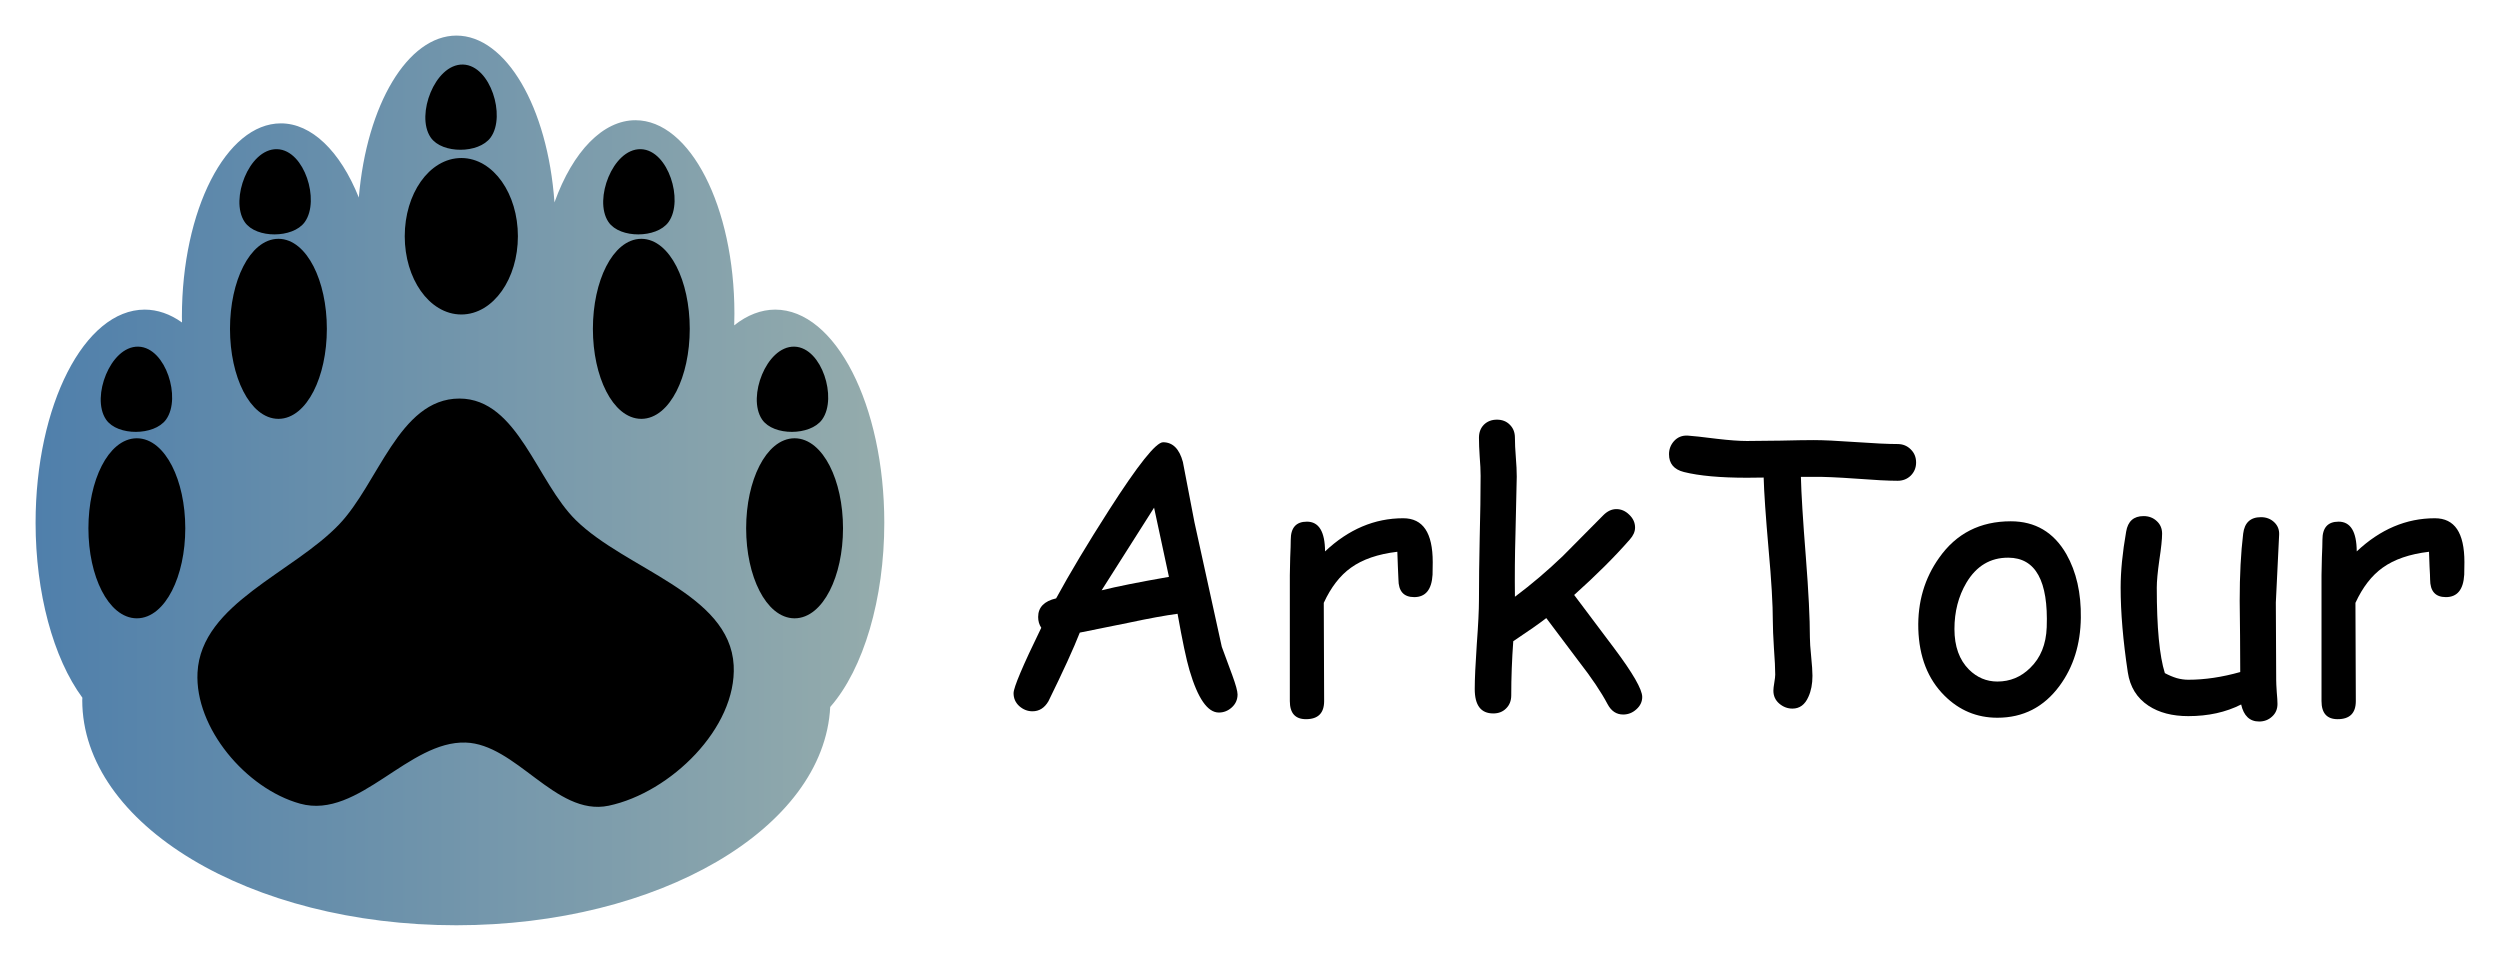 <svg width="281" height="108" viewBox="0 0 281 108" fill="none" xmlns="http://www.w3.org/2000/svg">
<g filter="url(#filter0_d_537_230)">
<path d="M51.302 0C45.859 0.006 41.217 7.708 40.331 18.204C38.223 12.941 34.992 9.866 31.572 9.866C25.427 9.866 20.446 19.6 20.446 31.608C20.448 31.821 20.452 32.033 20.458 32.246C19.114 31.291 17.695 30.802 16.266 30.801C9.492 30.801 4 41.533 4 54.771C4.004 62.609 5.968 69.949 9.261 74.425C9.255 74.516 9.249 74.606 9.245 74.696C9.245 88.671 28.075 100 51.302 100C74.023 99.992 92.626 89.129 93.316 75.465C97.08 71.168 99.394 63.29 99.395 54.771C99.395 41.533 93.903 30.801 87.129 30.801C85.55 30.805 83.987 31.405 82.525 32.568C82.54 32.13 82.547 31.693 82.548 31.255C82.548 19.247 77.567 9.513 71.422 9.513C67.8 9.513 64.405 12.959 62.322 18.749C61.558 8.001 56.855 -1.46002e-05 51.302 0H51.302Z" fill="url(#paint0_linear_537_230)"/>
<path d="M51.635 41.114C45.111 41.117 42.799 50.496 38.35 55.159C33.097 60.663 22.908 64.087 22.517 71.604C22.202 77.649 27.852 84.368 33.81 86.025C40.165 87.792 45.736 78.944 52.34 79.147C58.2 79.328 62.626 87.465 68.356 86.251C75.19 84.803 82.505 77.631 82.15 70.807C81.742 62.953 70.189 60.271 64.511 54.698C60.055 50.324 57.952 41.111 51.635 41.114V41.114Z" fill="black" stroke="black" stroke-width="0.633" stroke-linecap="round" stroke-linejoin="round"/>
<path d="M15.382 64.955C18.087 64.955 20.281 60.668 20.281 55.38C20.281 50.093 18.087 45.806 15.382 45.806C12.676 45.806 10.482 50.093 10.482 55.38C10.482 60.668 12.676 64.955 15.382 64.955Z" fill="black" stroke="black" stroke-width="1.089" stroke-linecap="round" stroke-linejoin="round"/>
<path d="M31.295 42.535C34.001 42.535 36.194 38.249 36.194 32.961C36.194 27.674 34.001 23.387 31.295 23.387C28.589 23.387 26.396 27.674 26.396 32.961C26.396 38.249 28.589 42.535 31.295 42.535Z" fill="black" stroke="black" stroke-width="1.089" stroke-linecap="round" stroke-linejoin="round"/>
<path d="M51.852 30.798C55.06 30.798 57.661 27.108 57.661 22.555C57.661 18.002 55.06 14.312 51.852 14.312C48.644 14.312 46.043 18.002 46.043 22.555C46.043 27.108 48.644 30.798 51.852 30.798Z" fill="black" stroke="black" stroke-width="1.101" stroke-linecap="round" stroke-linejoin="round"/>
<path d="M72.085 42.535C74.791 42.535 76.984 38.249 76.984 32.961C76.984 27.674 74.791 23.387 72.085 23.387C69.379 23.387 67.186 27.674 67.186 32.961C67.186 38.249 69.379 42.535 72.085 42.535Z" fill="black" stroke="black" stroke-width="1.089" stroke-linecap="round" stroke-linejoin="round"/>
<path d="M89.311 64.955C92.016 64.955 94.21 60.668 94.21 55.38C94.21 50.093 92.016 45.806 89.311 45.806C86.605 45.806 84.411 50.093 84.411 55.38C84.411 60.668 86.605 64.955 89.311 64.955Z" fill="black" stroke="black" stroke-width="1.089" stroke-linecap="round" stroke-linejoin="round"/>
<path d="M12.166 42.974C13.314 44.674 17.225 44.642 18.42 42.974C20.024 40.735 18.344 35.346 15.548 35.269C12.689 35.191 10.592 40.641 12.166 42.974V42.974Z" fill="black" stroke="black" stroke-width="0.612" stroke-linecap="round" stroke-linejoin="round"/>
<path d="M27.754 20.777C28.901 22.478 32.812 22.446 34.008 20.777C35.612 18.538 33.932 13.149 31.136 13.073C28.277 12.995 26.18 18.445 27.754 20.777V20.777Z" fill="black" stroke="black" stroke-width="0.612" stroke-linecap="round" stroke-linejoin="round"/>
<path d="M48.653 11.265C49.8 12.965 53.711 12.934 54.907 11.265C56.511 9.026 54.83 3.637 52.034 3.56C49.176 3.482 47.079 8.932 48.653 11.265V11.265Z" fill="black" stroke="black" stroke-width="0.612" stroke-linecap="round" stroke-linejoin="round"/>
<path d="M68.643 20.777C69.79 22.478 73.701 22.446 74.897 20.777C76.501 18.538 74.82 13.149 72.024 13.073C69.166 12.995 67.069 18.445 68.643 20.777V20.777Z" fill="black" stroke="black" stroke-width="0.612" stroke-linecap="round" stroke-linejoin="round"/>
<path d="M85.907 42.974C87.055 44.674 90.966 44.642 92.161 42.974C93.765 40.735 92.085 35.346 89.289 35.269C86.43 35.191 84.333 40.641 85.907 42.974V42.974Z" fill="black" stroke="black" stroke-width="0.612" stroke-linecap="round" stroke-linejoin="round"/>
<path d="M136.998 76.09C135.733 76.09 134.633 74.505 133.699 71.335C133.341 70.127 132.895 68.011 132.358 64.989C130.956 65.177 129.121 65.513 126.853 65.997L121.369 67.105C120.681 68.864 119.506 71.436 117.843 74.821C117.403 75.573 116.805 75.949 116.049 75.949C115.499 75.949 115.004 75.754 114.564 75.365C114.138 74.975 113.925 74.492 113.925 73.914C113.925 73.27 114.963 70.818 117.039 66.561C116.805 66.212 116.688 65.808 116.688 65.352C116.688 64.264 117.362 63.566 118.709 63.257C120.276 60.382 122.255 57.078 124.647 53.344C127.905 48.254 129.932 45.709 130.73 45.709C131.816 45.709 132.558 46.447 132.956 47.925L134.255 54.694L137.328 68.696L138.503 71.879C138.902 72.967 139.101 73.693 139.101 74.055C139.101 74.633 138.888 75.116 138.462 75.506C138.036 75.895 137.548 76.09 136.998 76.09V76.09ZM129.719 53.062L123.822 62.35C125.486 61.934 128.008 61.43 131.389 60.839L129.719 53.062Z" fill="black"/>
<path d="M161.019 60.597C160.922 62.276 160.235 63.116 158.957 63.116C157.775 63.116 157.184 62.451 157.184 61.121C157.184 60.866 157.163 60.396 157.122 59.711L157.06 58.019C154.888 58.274 153.149 58.871 151.843 59.812C150.62 60.685 149.603 62.001 148.792 63.76L148.833 74.801C148.833 76.157 148.153 76.836 146.792 76.836C145.582 76.836 144.977 76.157 144.977 74.801V60.658C144.977 60.215 144.991 59.55 145.019 58.663C145.06 57.777 145.08 57.112 145.08 56.669C145.08 55.312 145.685 54.634 146.895 54.634C148.242 54.634 148.922 55.749 148.936 57.978C151.575 55.493 154.503 54.251 157.72 54.251C158.833 54.251 159.665 54.661 160.215 55.48C160.765 56.299 161.039 57.535 161.039 59.187C161.039 59.885 161.032 60.355 161.019 60.597H161.019Z" fill="black"/>
<path d="M182.442 76.312C181.686 76.312 181.101 75.922 180.689 75.143C179.974 73.787 178.895 72.182 177.452 70.328L173.802 65.473C173.005 66.091 171.768 66.957 170.091 68.072C169.94 70.153 169.864 72.182 169.864 74.156C169.864 74.76 169.672 75.251 169.287 75.627C168.916 76.003 168.435 76.191 167.844 76.191C166.455 76.191 165.761 75.278 165.761 73.451C165.761 72.336 165.837 70.671 165.988 68.454C166.153 66.225 166.235 64.553 166.235 63.438C166.235 61.396 166.263 59.066 166.318 56.447C166.386 53.814 166.421 51.491 166.421 49.476C166.421 48.871 166.386 48.16 166.318 47.34C166.263 46.521 166.235 45.809 166.235 45.205C166.235 44.6 166.421 44.11 166.792 43.734C167.177 43.358 167.665 43.17 168.256 43.17C168.847 43.17 169.328 43.358 169.699 43.734C170.084 44.11 170.277 44.6 170.277 45.205C170.277 45.823 170.311 46.555 170.38 47.401C170.448 48.233 170.483 48.959 170.483 49.577L170.338 56.064C170.27 58.401 170.249 60.738 170.277 63.075C172.146 61.678 173.947 60.147 175.679 58.482L180.215 53.908C180.669 53.452 181.157 53.223 181.679 53.223C182.215 53.223 182.696 53.431 183.122 53.848C183.562 54.264 183.782 54.748 183.782 55.298C183.782 55.755 183.583 56.205 183.184 56.648C181.493 58.582 179.411 60.657 176.936 62.874L181.431 68.857C183.535 71.665 184.586 73.491 184.586 74.337C184.586 74.875 184.366 75.338 183.926 75.728C183.5 76.117 183.005 76.312 182.442 76.312V76.312Z" fill="black"/>
<path d="M213.288 50.04C212.27 50.04 210.703 49.959 208.586 49.798C206.525 49.651 204.957 49.583 203.885 49.597H202.421C202.463 51.45 202.648 54.459 202.978 58.623C203.281 62.504 203.432 65.52 203.432 67.669C203.432 68.139 203.48 68.851 203.576 69.804C203.672 70.758 203.72 71.477 203.72 71.96C203.72 72.873 203.569 73.659 203.267 74.317C202.882 75.204 202.284 75.647 201.473 75.647C200.923 75.647 200.428 75.459 199.988 75.083C199.549 74.707 199.329 74.223 199.329 73.632C199.329 73.431 199.363 73.129 199.432 72.726C199.5 72.323 199.535 72.02 199.535 71.819C199.535 71.161 199.487 70.174 199.39 68.857C199.308 67.541 199.267 66.547 199.267 65.876C199.267 63.955 199.109 61.255 198.792 57.776C198.463 54.016 198.277 51.316 198.236 49.677L196.359 49.698C193.349 49.698 190.985 49.483 189.267 49.053C188.153 48.771 187.596 48.106 187.596 47.058C187.596 46.508 187.775 46.024 188.133 45.608C188.545 45.138 189.074 44.923 189.72 44.963C190.201 44.99 191.301 45.111 193.019 45.326C194.394 45.487 195.507 45.567 196.359 45.567C197.184 45.567 198.435 45.554 200.112 45.527C201.789 45.487 203.04 45.467 203.865 45.467C204.923 45.467 206.49 45.541 208.566 45.688C210.655 45.836 212.229 45.91 213.288 45.91C213.879 45.91 214.373 46.111 214.772 46.514C215.171 46.904 215.37 47.394 215.37 47.985C215.37 48.563 215.171 49.053 214.772 49.456C214.373 49.845 213.879 50.04 213.288 50.04V50.04Z" fill="black"/>
<path d="M224.504 76.674C222.195 76.674 220.209 75.842 218.545 74.176C216.69 72.323 215.714 69.831 215.618 66.702C215.535 63.666 216.319 60.993 217.968 58.683C219.893 55.956 222.573 54.593 226.009 54.593C228.759 54.593 230.841 55.822 232.257 58.28C233.384 60.268 233.927 62.659 233.886 65.453C233.845 68.434 233.047 70.98 231.494 73.088C229.735 75.479 227.405 76.674 224.504 76.674V76.674ZM225.741 58.683C223.721 58.67 222.147 59.61 221.02 61.504C220.126 63.021 219.679 64.754 219.679 66.702C219.679 68.649 220.222 70.167 221.308 71.255C222.216 72.155 223.281 72.605 224.504 72.605C225.934 72.605 227.164 72.094 228.195 71.073C229.364 69.945 229.982 68.421 230.051 66.5C230.243 61.302 228.807 58.697 225.741 58.683V58.683Z" fill="black"/>
<path d="M255.804 63.72C255.804 64.687 255.811 66.138 255.824 68.072C255.838 70.006 255.844 71.456 255.844 72.423C255.844 72.719 255.865 73.169 255.906 73.773C255.961 74.378 255.989 74.828 255.989 75.123C255.989 75.701 255.789 76.171 255.391 76.533C254.992 76.909 254.504 77.098 253.927 77.098C252.868 77.098 252.195 76.46 251.906 75.184C250.188 76.057 248.209 76.493 245.968 76.493C244.167 76.493 242.676 76.104 241.494 75.325C240.188 74.465 239.411 73.209 239.164 71.557C238.628 67.998 238.36 64.828 238.36 62.048C238.36 60.208 238.566 58.112 238.978 55.762C239.171 54.593 239.824 54.009 240.937 54.009C241.528 54.009 242.023 54.197 242.422 54.573C242.82 54.936 243.02 55.406 243.02 55.983C243.02 56.601 242.916 57.589 242.71 58.945C242.518 60.302 242.422 61.336 242.422 62.048C242.422 64.291 242.497 66.211 242.648 67.81C242.8 69.408 243.026 70.691 243.329 71.658C243.782 71.9 244.229 72.088 244.669 72.222C245.109 72.343 245.542 72.403 245.968 72.403C247.81 72.403 249.755 72.115 251.803 71.537L251.783 67.447L251.741 63.539C251.741 60.637 251.872 58.119 252.133 55.983C252.284 54.748 252.951 54.13 254.133 54.13C254.724 54.13 255.219 54.318 255.618 54.694C256.016 55.07 256.202 55.54 256.175 56.104L255.804 63.72Z" fill="black"/>
<path d="M276.979 60.597C276.883 62.276 276.196 63.116 274.917 63.116C273.735 63.116 273.144 62.451 273.144 61.121C273.144 60.866 273.124 60.396 273.082 59.711L273.021 58.019C270.849 58.274 269.11 58.871 267.804 59.812C266.581 60.685 265.563 62.001 264.752 63.76L264.794 74.801C264.794 76.157 264.113 76.836 262.752 76.836C261.543 76.836 260.938 76.157 260.938 74.801V60.658C260.938 60.215 260.952 59.55 260.979 58.663C261.02 57.777 261.041 57.112 261.041 56.669C261.041 55.312 261.646 54.634 262.855 54.634C264.203 54.634 264.883 55.749 264.897 57.978C267.536 55.493 270.464 54.251 273.68 54.251C274.794 54.251 275.625 54.661 276.175 55.48C276.725 56.299 277 57.535 277 59.187C277 59.885 276.993 60.355 276.98 60.597H276.979Z" fill="black"/>
</g>
<defs>
<filter id="filter0_d_537_230" x="0" y="0" width="281" height="108" filterUnits="userSpaceOnUse" color-interpolation-filters="sRGB">
<feFlood flood-opacity="0" result="BackgroundImageFix"/>
<feColorMatrix in="SourceAlpha" type="matrix" values="0 0 0 0 0 0 0 0 0 0 0 0 0 0 0 0 0 0 127 0" result="hardAlpha"/>
<feOffset dy="4"/>
<feGaussianBlur stdDeviation="2"/>
<feComposite in2="hardAlpha" operator="out"/>
<feColorMatrix type="matrix" values="0 0 0 0 0 0 0 0 0 0 0 0 0 0 0 0 0 0 0.25 0"/>
<feBlend mode="normal" in2="BackgroundImageFix" result="effect1_dropShadow_537_230"/>
<feBlend mode="normal" in="SourceGraphic" in2="effect1_dropShadow_537_230" result="shape"/>
</filter>
<linearGradient id="paint0_linear_537_230" x1="3.697" y1="50" x2="99.698" y2="50" gradientUnits="userSpaceOnUse">
<stop stop-color="#4F7FAB"/>
<stop offset="1" stop-color="#95ACAC"/>
</linearGradient>
</defs>
</svg>
